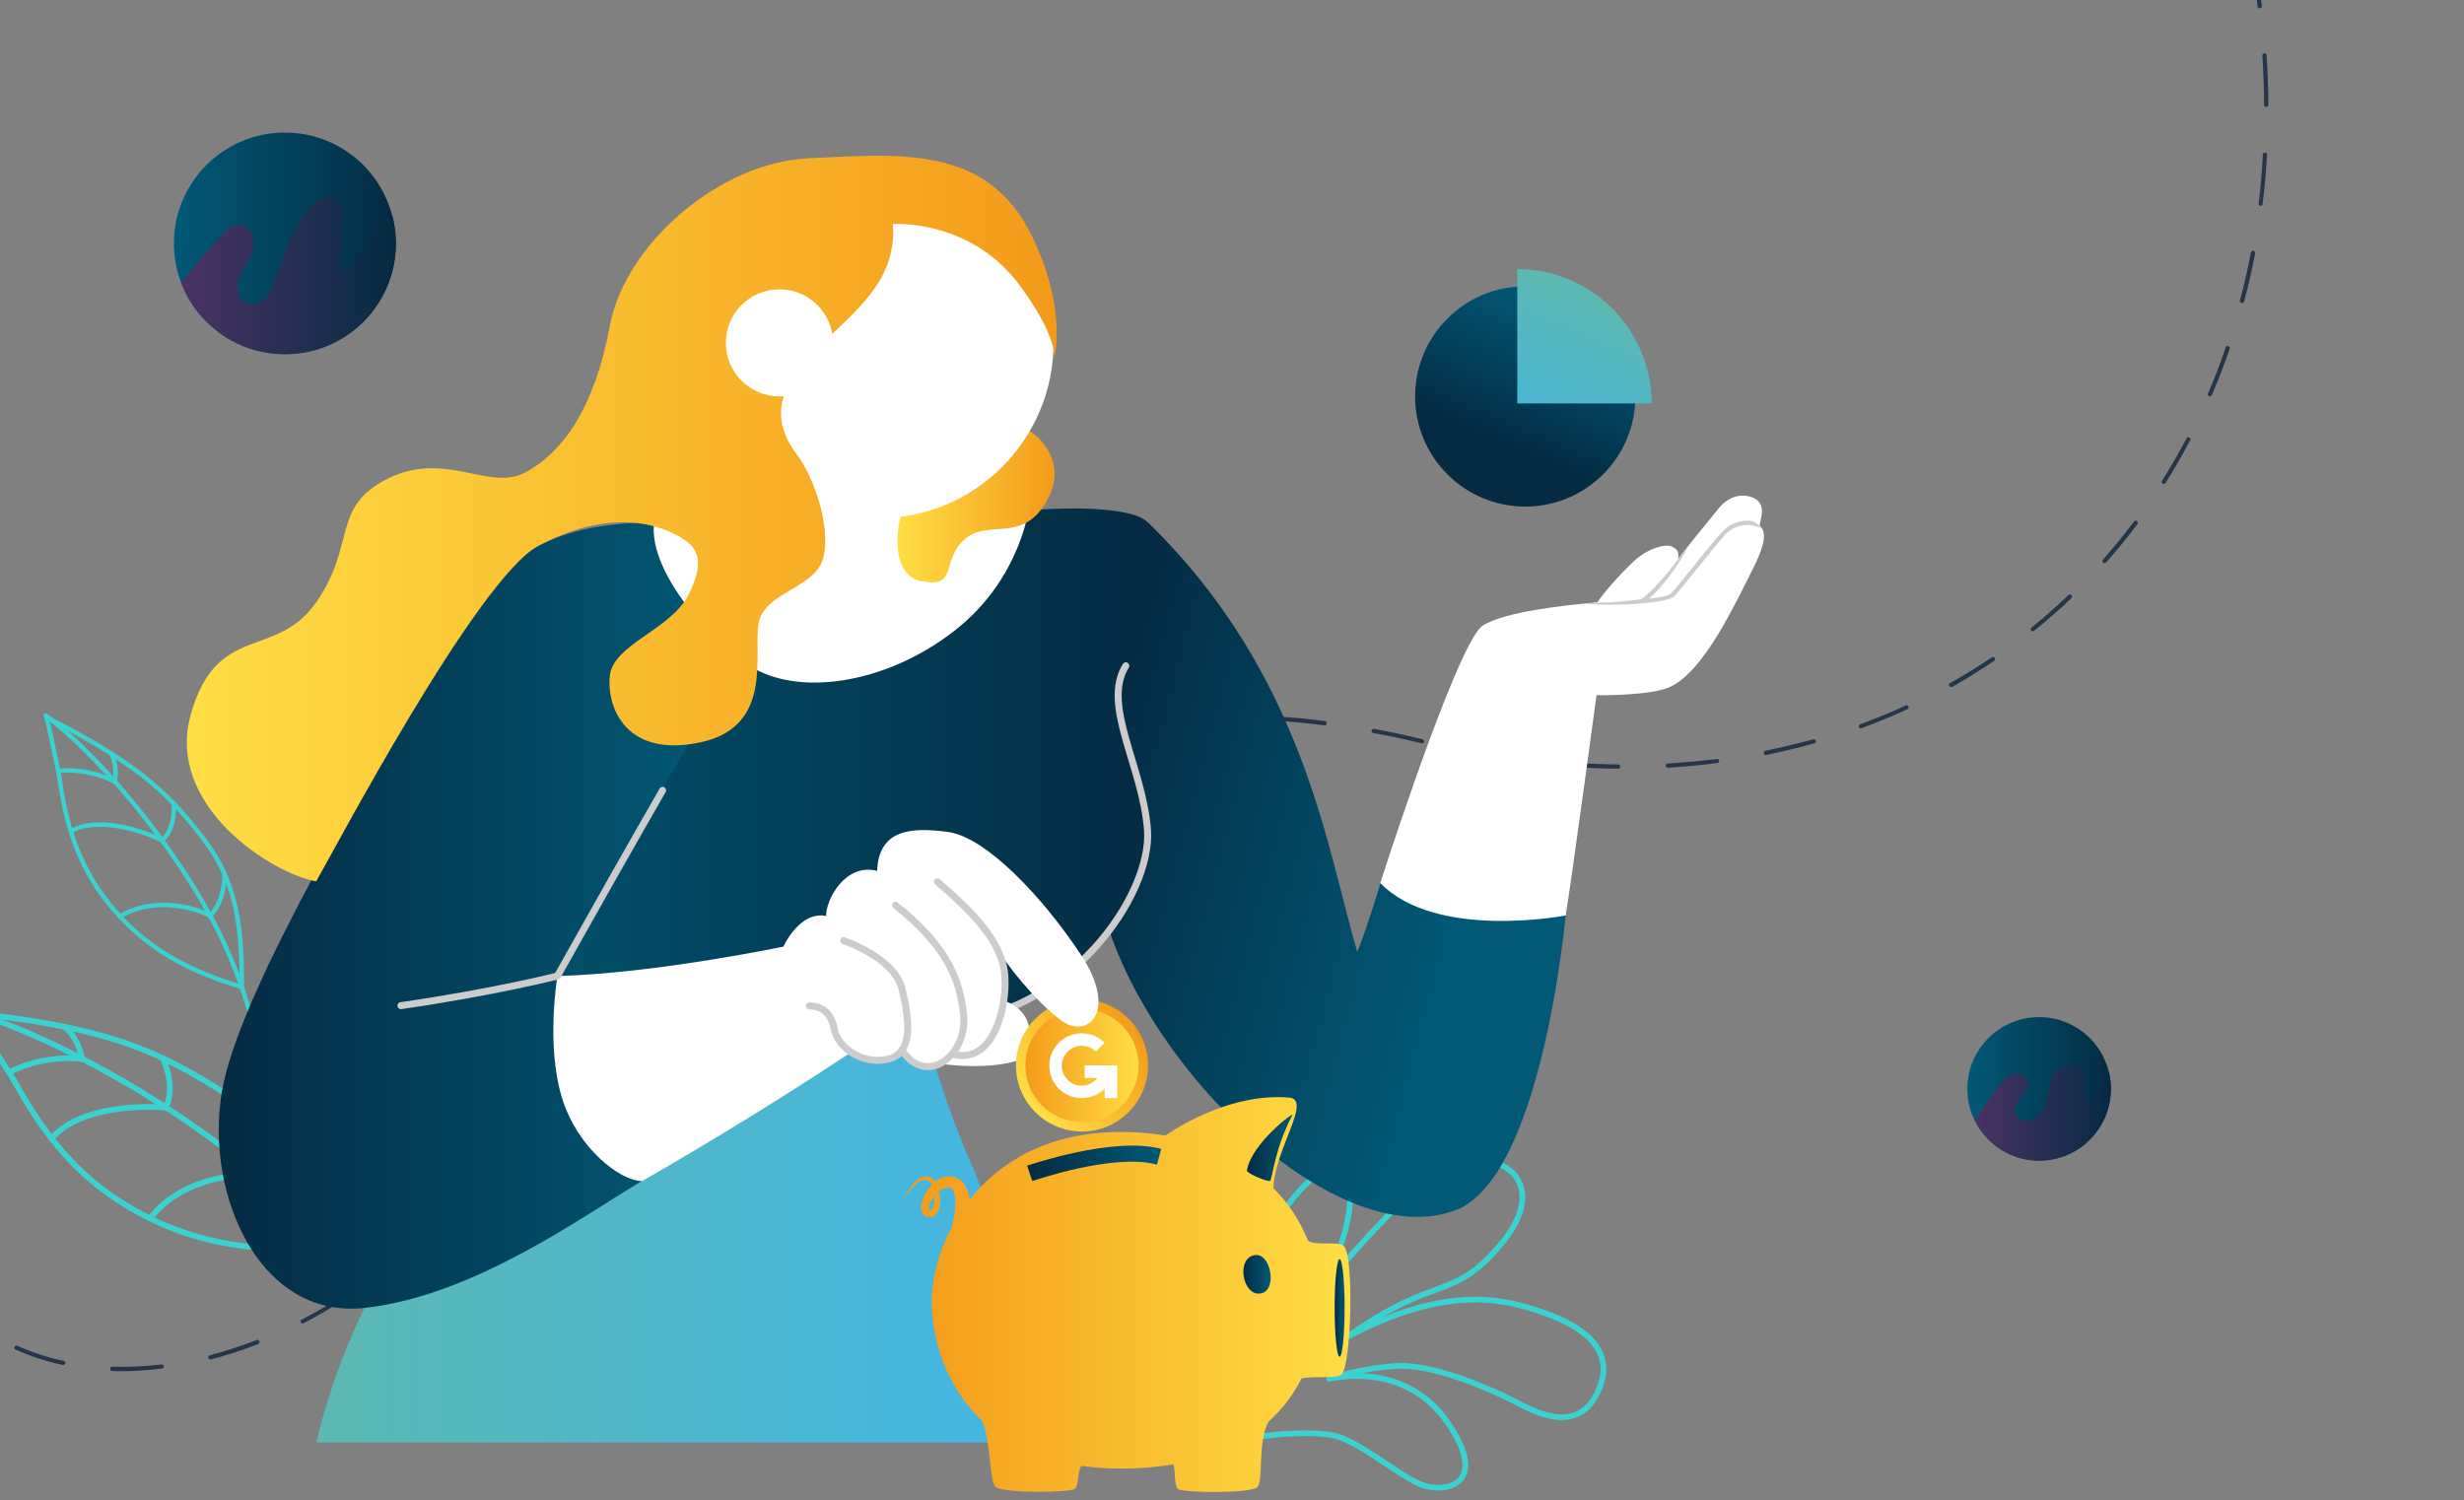 <svg width="772" height="470" viewBox="0 0 772 470" fill="none" xmlns="http://www.w3.org/2000/svg">
<rect x="0" y="0" width="772" height="470" fill="#808080" stroke="none"/>
<g clip-path="url(#clip0)">
<path d="M38.256 429.636C37.241 429.636 36.148 429.636 35.133 429.558C34.742 429.558 34.508 429.246 34.508 428.855C34.508 428.465 34.821 428.231 35.211 428.231C40.13 428.387 45.36 428.153 50.591 427.528C50.982 427.45 51.294 427.762 51.294 428.075C51.372 428.465 51.06 428.777 50.748 428.777C46.532 429.324 42.316 429.636 38.256 429.636ZM19.831 427.684C19.753 427.684 19.753 427.684 19.674 427.684C14.522 426.591 9.525 424.952 4.841 422.844C4.528 422.688 4.372 422.297 4.528 421.985C4.684 421.673 5.075 421.517 5.387 421.673C9.993 423.703 14.912 425.342 19.987 426.435C20.299 426.513 20.533 426.826 20.455 427.216C20.377 427.45 20.065 427.684 19.831 427.684ZM65.894 425.889C65.581 425.889 65.347 425.733 65.269 425.42C65.191 425.108 65.347 424.718 65.737 424.64C70.578 423.39 75.575 421.751 80.415 419.877C80.728 419.721 81.118 419.877 81.274 420.267C81.43 420.58 81.274 420.97 80.884 421.126C75.965 423.078 70.968 424.64 66.05 425.967C65.972 425.889 65.972 425.889 65.894 425.889ZM-8.354 415.115C-8.51 415.115 -8.588 415.037 -8.744 414.958C-12.882 411.992 -16.786 408.478 -20.377 404.575C-20.611 404.341 -20.611 403.872 -20.377 403.638C-20.143 403.404 -19.674 403.404 -19.44 403.638C-15.849 407.463 -12.023 410.899 -7.963 413.865C-7.651 414.1 -7.573 414.49 -7.807 414.802C-7.963 415.037 -8.12 415.115 -8.354 415.115ZM94.781 414.646C94.546 414.646 94.312 414.49 94.234 414.334C94.078 414.022 94.156 413.631 94.546 413.475C99.075 411.133 103.603 408.478 107.897 405.668C108.209 405.434 108.6 405.59 108.756 405.824C108.99 406.136 108.834 406.527 108.6 406.683C104.306 409.493 99.777 412.148 95.171 414.568C94.937 414.646 94.859 414.646 94.781 414.646ZM120.623 397.548C120.467 397.548 120.233 397.47 120.154 397.314C119.92 397.002 119.998 396.611 120.233 396.377C122.419 394.503 124.605 392.63 126.635 390.678C128.196 389.194 129.836 387.555 131.553 385.837C131.787 385.603 132.178 385.603 132.49 385.837C132.724 386.071 132.724 386.462 132.49 386.774C130.772 388.57 129.133 390.209 127.571 391.693C125.542 393.645 123.355 395.596 121.169 397.47C120.935 397.548 120.779 397.548 120.623 397.548ZM142.561 375.61C142.405 375.61 142.249 375.532 142.093 375.453C141.859 375.219 141.781 374.829 142.015 374.517C145.606 370.535 149.198 366.397 152.321 362.884C152.555 362.65 152.945 362.571 153.257 362.806C153.492 363.04 153.57 363.43 153.336 363.743C150.291 367.256 146.621 371.394 143.03 375.375C142.874 375.532 142.718 375.61 142.561 375.61ZM163.017 352.266C162.86 352.266 162.704 352.188 162.626 352.11C162.392 351.875 162.314 351.485 162.548 351.173C166.53 346.645 169.809 342.897 172.854 339.54C173.088 339.306 173.478 339.228 173.791 339.462C174.025 339.696 174.103 340.086 173.869 340.399C170.824 343.834 167.545 347.503 163.563 352.032C163.407 352.188 163.251 352.266 163.017 352.266ZM183.784 329.156C183.628 329.156 183.472 329.078 183.316 329C183.081 328.766 183.003 328.375 183.316 328.063C186.985 324.081 190.498 320.412 194.012 316.743C194.246 316.508 194.636 316.508 194.948 316.743C195.183 316.977 195.183 317.367 194.948 317.679C191.435 321.271 187.922 324.94 184.252 328.922C184.096 329.078 183.94 329.156 183.784 329.156ZM205.41 306.905C205.254 306.905 205.098 306.827 204.942 306.671C204.708 306.437 204.708 305.968 204.942 305.734C208.767 302.065 212.593 298.473 216.262 295.116C216.497 294.882 216.965 294.882 217.199 295.194C217.434 295.429 217.434 295.897 217.121 296.131C213.374 299.488 209.548 303.08 205.801 306.749C205.801 306.827 205.644 306.905 205.41 306.905ZM228.52 286.138C228.364 286.138 228.13 286.06 228.051 285.904C227.817 285.591 227.895 285.201 228.13 284.967C232.189 281.61 236.249 278.331 240.309 275.286C240.621 275.052 241.012 275.13 241.246 275.442C241.48 275.754 241.402 276.145 241.09 276.379C237.03 279.424 232.97 282.703 228.988 285.982C228.832 286.06 228.676 286.138 228.52 286.138ZM253.269 267.4C253.035 267.4 252.879 267.322 252.723 267.088C252.488 266.776 252.566 266.385 252.879 266.151C257.173 263.184 261.623 260.374 265.995 257.719C266.307 257.563 266.698 257.641 266.854 257.954C267.01 258.266 266.932 258.656 266.62 258.812C262.247 261.389 257.875 264.277 253.581 267.166C253.503 267.4 253.425 267.4 253.269 267.4ZM279.814 251.395C279.58 251.395 279.346 251.239 279.267 251.083C279.111 250.771 279.189 250.38 279.502 250.224C284.108 247.804 288.87 245.54 293.477 243.432C293.789 243.276 294.179 243.432 294.336 243.744C294.492 244.057 294.336 244.447 294.023 244.603C289.417 246.633 284.733 248.975 280.126 251.317C280.048 251.395 279.97 251.395 279.814 251.395ZM507.007 240.855C501.854 240.777 496.623 240.621 491.47 240.231C491.08 240.231 490.846 239.919 490.846 239.528C490.846 239.138 491.158 238.904 491.548 238.904C496.701 239.294 501.932 239.45 507.007 239.528C507.397 239.528 507.631 239.841 507.631 240.153C507.631 240.621 507.319 240.855 507.007 240.855ZM522.543 240.543C522.231 240.543 521.919 240.309 521.919 239.919C521.919 239.528 522.153 239.294 522.543 239.216C527.696 238.904 532.849 238.435 537.924 237.811C538.236 237.733 538.626 238.045 538.626 238.357C538.704 238.748 538.392 239.06 538.08 239.06C532.927 239.762 527.774 240.231 522.543 240.543ZM308.154 238.826C307.92 238.826 307.608 238.669 307.53 238.435C307.374 238.123 307.608 237.733 307.92 237.576C312.761 235.781 317.757 234.141 322.676 232.736C322.988 232.658 323.379 232.814 323.457 233.204C323.535 233.595 323.379 233.907 322.988 233.985C318.07 235.39 313.151 237.03 308.311 238.826C308.311 238.826 308.233 238.826 308.154 238.826ZM476.09 238.669H476.012C470.937 237.967 465.784 237.186 460.631 236.171C460.241 236.093 460.085 235.781 460.085 235.39C460.163 235 460.475 234.844 460.865 234.844C465.94 235.781 471.093 236.64 476.168 237.342C476.558 237.42 476.792 237.733 476.714 238.045C476.636 238.435 476.402 238.669 476.09 238.669ZM553.226 236.561C552.914 236.561 552.679 236.327 552.601 236.015C552.523 235.703 552.757 235.312 553.07 235.234C558.145 234.219 563.219 232.97 568.138 231.643C568.45 231.565 568.84 231.721 568.919 232.111C568.997 232.424 568.84 232.814 568.45 232.892C563.531 234.297 558.457 235.468 553.304 236.561C553.304 236.561 553.304 236.561 553.226 236.561ZM445.563 232.892C445.485 232.892 445.485 232.892 445.407 232.892C440.332 231.643 435.257 230.55 430.261 229.691C429.87 229.613 429.714 229.301 429.714 228.91C429.792 228.598 430.105 228.364 430.495 228.364C435.492 229.301 440.645 230.394 445.719 231.643C446.032 231.721 446.266 232.111 446.188 232.424C446.11 232.736 445.875 232.892 445.563 232.892ZM337.978 230.238C337.666 230.238 337.432 230.003 337.354 229.691C337.276 229.379 337.51 228.988 337.822 228.91C342.897 227.817 348.05 226.88 353.125 226.178C353.437 226.1 353.827 226.412 353.827 226.724C353.905 227.115 353.593 227.427 353.281 227.427C348.206 228.13 343.053 229.066 338.056 230.159C338.056 230.238 337.978 230.238 337.978 230.238ZM583.05 228.208C582.816 228.208 582.503 228.052 582.425 227.817C582.269 227.505 582.503 227.115 582.816 226.958C587.656 225.163 592.497 223.211 597.103 221.025C597.415 220.869 597.806 221.025 597.962 221.337C598.118 221.65 597.962 222.04 597.649 222.196C592.965 224.382 588.124 226.334 583.284 228.13C583.206 228.208 583.128 228.208 583.05 228.208ZM415.036 227.271H414.958C409.806 226.646 404.653 226.1 399.578 225.787C399.188 225.787 398.953 225.475 398.953 225.085C398.953 224.694 399.266 224.46 399.656 224.46C404.731 224.772 409.962 225.241 415.115 225.944C415.505 226.022 415.739 226.334 415.661 226.646C415.661 227.037 415.427 227.271 415.036 227.271ZM368.661 225.865C368.349 225.865 368.037 225.631 368.037 225.241C368.037 224.851 368.271 224.538 368.661 224.538C373.736 224.148 378.967 223.992 384.198 223.992C384.588 223.992 384.822 224.304 384.822 224.616C384.822 225.007 384.51 225.241 384.198 225.241C378.967 225.319 373.736 225.553 368.661 225.865ZM611.234 215.248C611 215.248 610.766 215.091 610.688 214.935C610.532 214.623 610.61 214.233 610.922 214.076C615.372 211.578 619.822 208.846 624.038 205.957C624.35 205.723 624.741 205.801 624.975 206.113C625.209 206.425 625.131 206.816 624.819 207.05C620.525 209.939 616.075 212.671 611.625 215.248C611.468 215.169 611.312 215.248 611.234 215.248ZM636.842 197.837C636.686 197.837 636.452 197.759 636.374 197.603C636.139 197.291 636.218 196.9 636.452 196.666C640.434 193.465 644.337 190.03 648.085 186.439C648.319 186.204 648.787 186.204 649.022 186.439C649.256 186.673 649.256 187.141 649.022 187.375C645.274 190.967 641.37 194.402 637.311 197.603C637.154 197.759 636.998 197.837 636.842 197.837ZM659.327 176.445C659.171 176.445 659.015 176.367 658.937 176.289C658.703 176.055 658.625 175.664 658.859 175.352C662.294 171.527 665.573 167.467 668.618 163.407C668.852 163.095 669.242 163.095 669.555 163.251C669.867 163.485 669.867 163.875 669.711 164.188C666.588 168.326 663.309 172.385 659.874 176.211C659.64 176.367 659.483 176.445 659.327 176.445ZM677.909 151.618C677.752 151.618 677.674 151.618 677.596 151.54C677.284 151.384 677.206 150.915 677.362 150.681C680.095 146.387 682.671 141.859 685.091 137.331C685.247 137.018 685.638 136.862 685.95 137.096C686.262 137.253 686.419 137.643 686.184 137.955C683.764 142.561 681.188 147.09 678.377 151.462C678.377 151.54 678.143 151.618 677.909 151.618ZM692.352 124.214C692.274 124.214 692.196 124.214 692.118 124.136C691.806 123.98 691.649 123.59 691.806 123.277C693.835 118.593 695.709 113.753 697.349 108.834C697.427 108.522 697.817 108.287 698.208 108.444C698.52 108.522 698.754 108.912 698.598 109.302C696.88 114.221 695.007 119.061 692.977 123.824C692.821 124.058 692.586 124.214 692.352 124.214ZM702.424 94.937C702.346 94.937 702.345 94.937 702.267 94.937C701.955 94.859 701.721 94.469 701.799 94.156C703.126 89.238 704.297 84.163 705.234 79.088C705.312 78.776 705.624 78.541 706.015 78.541C706.327 78.62 706.561 78.932 706.561 79.322C705.625 84.397 704.453 89.55 703.126 94.469C702.97 94.703 702.736 94.937 702.424 94.937ZM708.279 64.488H708.201C707.811 64.41 707.576 64.098 707.654 63.786C708.279 58.711 708.747 53.558 708.982 48.405C708.982 48.015 709.294 47.781 709.684 47.781C710.075 47.781 710.309 48.093 710.309 48.483C709.997 53.636 709.528 58.867 708.904 63.942C708.904 64.254 708.591 64.488 708.279 64.488ZM709.997 33.493C709.606 33.493 709.372 33.181 709.372 32.869C709.372 27.794 709.138 22.563 708.826 17.41C708.826 17.02 709.06 16.708 709.45 16.708C709.762 16.708 710.153 16.942 710.153 17.332C710.465 22.563 710.699 27.794 710.699 32.869C710.699 33.181 710.387 33.493 709.997 33.493ZM707.967 2.576C707.654 2.576 707.342 2.342 707.342 2.03C706.718 -3.045 705.937 -8.198 705 -13.272C704.922 -13.663 705.156 -13.975 705.546 -14.053C705.937 -14.131 706.249 -13.897 706.327 -13.507C707.264 -8.432 708.045 -3.201 708.669 1.874C708.747 2.264 708.435 2.576 708.123 2.576C708.045 2.576 707.967 2.576 707.967 2.576ZM702.424 -27.95C702.111 -27.95 701.877 -28.184 701.799 -28.419C700.628 -33.415 699.301 -38.412 697.895 -43.409C697.817 -43.721 697.973 -44.111 698.364 -44.189C698.676 -44.267 699.066 -44.111 699.144 -43.721C700.628 -38.724 701.955 -33.65 703.126 -28.653C703.204 -28.34 702.97 -27.95 702.658 -27.872C702.58 -28.028 702.502 -27.95 702.424 -27.95Z" fill="#243647"/>
<path d="M79.088 352.734C81.352 337.9 83.46 326.658 71.827 299.176C60.194 271.694 33.415 238.591 14.365 224.226" stroke="#39D2D1" stroke-width="1.385" stroke-miterlimit="10" stroke-linecap="round" stroke-linejoin="round"/>
<path d="M75.731 309.326C75.887 290.9 74.248 276.613 64.02 263.184C53.792 249.756 44.58 240.075 15.615 225.241" stroke="#39D2D1" stroke-width="1.385" stroke-miterlimit="10" stroke-linecap="round" stroke-linejoin="round"/>
<path d="M75.731 309.326C67.221 306.359 46.453 300.972 31.385 279.502C20.143 263.497 19.44 246.711 18.113 240.934C16.864 235.39 15.302 226.802 14.365 224.226" stroke="#39D2D1" stroke-width="1.385" stroke-miterlimit="10" stroke-linecap="round" stroke-linejoin="round"/>
<path d="M70.344 273.958C70.266 278.487 69.251 283.483 65.816 286.919C59.023 283.327 46.61 281.532 37.553 287.153" stroke="#39D2D1" stroke-width="1.385" stroke-miterlimit="10" stroke-linecap="round" stroke-linejoin="round"/>
<path d="M54.495 251.864C54.651 257.329 53.324 260.92 50.826 263.34C46.375 260.998 31.151 255.299 22.173 260.452" stroke="#39D2D1" stroke-width="1.385" stroke-miterlimit="10" stroke-linecap="round" stroke-linejoin="round"/>
<path d="M34.899 236.171C37.085 240.934 35.914 244.915 35.914 244.915C35.914 244.915 28.262 240.543 18.191 241.558" stroke="#39D2D1" stroke-width="1.385" stroke-miterlimit="10" stroke-linecap="round" stroke-linejoin="round"/>
<path d="M127.103 441.425C123.043 422.532 120.311 408.166 93.766 380.45C67.221 352.734 19.753 325.331 -9.759 316.899" stroke="#39D2D1" stroke-width="1.782" stroke-miterlimit="10" stroke-linecap="round" stroke-linejoin="round"/>
<path d="M103.056 390.834C94.703 368.583 86.193 352.266 67.689 340.789C49.186 329.39 33.65 321.973 -7.963 317.523" stroke="#39D2D1" stroke-width="1.782" stroke-miterlimit="10" stroke-linecap="round" stroke-linejoin="round"/>
<path d="M103.056 390.834C91.502 391.224 64.02 394.269 36.07 375.454C15.224 361.478 6.636 341.57 2.342 335.246C-1.718 329.156 -7.573 319.553 -9.837 316.977" stroke="#39D2D1" stroke-width="1.782" stroke-miterlimit="10" stroke-linecap="round" stroke-linejoin="round"/>
<path d="M80.337 350.782C82.289 356.247 83.46 362.649 80.806 368.505C71.046 367.334 55.276 370.847 47 381.777" stroke="#39D2D1" stroke-width="1.782" stroke-miterlimit="10" stroke-linecap="round" stroke-linejoin="round"/>
<path d="M51.06 331.576C53.792 338.056 53.792 342.975 51.919 347.113C45.517 346.332 24.593 346.488 16.161 356.794" stroke="#39D2D1" stroke-width="1.782" stroke-miterlimit="10" stroke-linecap="round" stroke-linejoin="round"/>
<path d="M20.377 321.739C25.218 326.424 25.686 331.811 25.686 331.811C25.686 331.811 14.444 330.093 2.889 335.949" stroke="#39D2D1" stroke-width="1.782" stroke-miterlimit="10" stroke-linecap="round" stroke-linejoin="round"/>
<path d="M638.872 363.664C651.29 363.664 661.357 353.598 661.357 341.179C661.357 328.761 651.29 318.694 638.872 318.694C626.454 318.694 616.387 328.761 616.387 341.179C616.387 353.598 626.454 363.664 638.872 363.664Z" fill="url(#paint0_linear)"/>
<path d="M638.872 363.664C651.286 363.664 661.357 353.593 661.357 341.179C661.357 339.306 661.123 337.51 660.733 335.792C659.952 336.027 659.249 336.573 658.781 337.276C657.922 338.681 658 340.477 657.219 341.96C656.517 343.444 654.018 344.302 653.316 342.819C652.847 341.882 653.394 340.867 653.706 339.852C654.721 336.261 650.661 332.357 647.148 333.606C644.884 334.387 643.478 336.573 642.698 338.837C641.917 341.101 641.683 343.444 640.98 345.708C640.277 347.972 638.794 350.158 636.608 350.939C634.344 351.719 631.377 350.392 631.221 348.05C630.909 344.537 636.296 342.194 635.437 338.837C634.89 336.807 632.314 336.105 630.362 336.807C628.41 337.51 627.083 339.228 625.834 340.867C623.414 344.146 621.071 347.503 618.807 350.939C622.321 358.434 629.972 363.664 638.872 363.664Z" fill="url(#paint1_linear)"/>
<path d="M89.237 111.02C108.425 111.02 123.98 95.465 123.98 76.277C123.98 57.09 108.425 41.535 89.237 41.535C70.05 41.535 54.495 57.09 54.495 76.277C54.495 95.465 70.05 111.02 89.237 111.02Z" fill="url(#paint2_linear)"/>
<path d="M124.058 76.277C124.058 73.233 123.668 70.188 122.887 67.377C121.013 68.08 119.296 69.407 118.125 70.969C116.017 73.701 114.924 76.98 113.206 79.947C112.269 81.586 111.176 83.148 109.771 84.319C108.209 85.646 105.867 84.475 106.101 82.445L107.585 67.221C107.741 65.738 106.804 64.02 105.789 62.927C103.915 60.897 100.402 61.756 98.528 63.708C92.595 69.875 91.736 73.154 86.583 86.505C85.724 88.691 85.178 91.111 83.772 92.907C81.977 95.249 78.463 96.576 76.043 94.078C74.794 92.829 74.404 91.033 74.56 89.238C75.028 85.178 78.073 82.211 79.166 78.385C80.181 74.794 78.385 69.719 73.857 70.734C72.686 70.969 71.671 71.671 70.812 72.452C65.737 77.527 61.053 82.992 56.837 88.769C61.912 101.729 74.482 110.864 89.237 110.864C108.444 111.02 124.058 95.483 124.058 76.277Z" fill="url(#paint3_linear)"/>
<path d="M394.581 391.146C408.322 368.349 414.568 364.601 420.814 369.286C427.06 373.97 418.55 399.422 410.196 408.635C427.684 388.023 441.738 371.159 456.103 365.226C470.468 359.292 486.083 370.847 470.468 389.585C454.854 408.322 450.482 398.641 422.063 418.94C437.99 410.508 456.806 403.95 476.012 408.947C495.14 413.943 507.319 422.375 500.449 436.429C493.578 450.482 479.213 441.425 472.967 438.302C466.721 435.179 449.233 427.372 437.678 427.997C426.123 428.621 416.442 432.056 416.442 432.056C416.442 432.056 439.864 425.811 453.605 445.797C467.346 465.784 451.965 468.282 444.548 464.847C437.053 461.412 424.874 450.872 417.066 449.623C409.259 448.374 396.143 449.545 391.458 450.794" stroke="#39D2D1" stroke-width="1.782" stroke-miterlimit="10" stroke-linecap="round" stroke-linejoin="round"/>
<path d="M477.885 89.706C458.836 89.706 443.377 105.164 443.377 124.214C443.377 143.264 458.836 158.723 477.885 158.723C496.935 158.723 512.394 143.264 512.394 124.214H477.885V89.706Z" fill="url(#paint4_linear)"/>
<path d="M475.387 84.319V126.4H517.468C517.468 103.213 498.653 84.319 475.387 84.319Z" fill="url(#paint5_linear)"/>
<path d="M114.143 409.806C102.978 432.993 99.153 451.965 99.153 451.965H327.048C327.048 451.965 314.322 386.384 304.251 364.523C294.257 342.663 284.264 303.47 284.264 303.47L125.542 376.937L114.143 409.806Z" fill="url(#paint6_linear)"/>
<path d="M359.605 163.641C408.869 211.422 415.973 267.322 425.264 298.239C428.075 291.447 432.525 276.769 432.525 276.769L490.533 286.84C490.533 286.84 483.194 368.973 456.025 379.201C414.1 394.972 341.726 317.914 342.897 264.746C344.068 211.578 359.605 163.641 359.605 163.641Z" fill="url(#paint7_linear)"/>
<path d="M294.492 320.802C335.558 318.46 361.01 279.97 359.527 260.061C358.043 240.153 345.473 221.181 352.734 208.611C362.571 191.669 366.475 171.37 359.527 163.641C352.656 155.99 301.674 158.957 284.264 168.872C266.854 178.787 231.877 176.445 207.518 171.136C183.159 165.827 112.816 310.028 116.641 338.837C120.467 367.646 218.37 347.425 230.472 333.997C242.573 320.568 294.492 320.802 294.492 320.802Z" fill="url(#paint8_linear)"/>
<path d="M204.083 163.641C173.088 164.344 155.6 172.463 135.301 208.611C115.002 244.759 77.136 307.296 70.11 339.071C63.083 370.847 79.791 413.553 114.221 409.806C148.651 406.058 183.159 380.606 201.116 370.066C219.073 359.527 174.649 305.812 174.649 305.812C174.649 305.812 194.402 270.289 215.56 233.282C236.718 196.276 222.586 163.173 204.083 163.641Z" fill="url(#paint9_linear)"/>
<path d="M352.734 208.611C345.083 220.947 358.043 240.153 359.527 260.061C361.01 279.97 335.558 318.46 294.492 320.802" stroke="#CCCCCC" stroke-width="2.187" stroke-miterlimit="10" stroke-linecap="round" stroke-linejoin="round"/>
<path d="M282.547 376.859C283.64 374.751 285.045 372.799 286.762 371.237C287.621 370.457 288.636 369.832 289.651 369.754C290.666 369.676 291.525 370.301 291.993 371.237C291.291 371.94 290.744 372.721 290.198 373.502C289.495 374.673 288.948 375.844 288.714 377.327C288.558 378.03 288.558 378.889 288.87 379.747C289.027 380.216 289.339 380.684 289.807 380.918C290.276 381.231 290.744 381.387 291.213 381.387C291.759 381.465 292.306 381.231 292.696 380.997C293.164 380.762 293.477 380.372 293.633 380.06C294.101 379.357 294.257 378.732 294.414 378.03C294.648 376.703 294.57 375.453 294.336 374.126C294.257 373.814 294.179 373.58 294.179 373.267C294.336 373.111 294.492 373.033 294.726 372.877C295.585 372.409 296.365 372.096 297.068 372.096C297.224 372.096 297.458 372.174 297.615 372.174C297.771 372.252 297.927 372.33 298.005 372.33C298.239 372.487 298.395 372.643 298.551 372.877C298.942 373.423 299.176 374.36 299.254 375.297C299.41 376.312 299.332 377.327 299.254 378.498C299.176 379.591 299.02 380.684 298.786 381.777C298.63 382.636 298.473 383.495 298.239 384.354C293.867 392.551 291.915 401.061 291.915 407.854C291.915 418.784 295.897 434.008 307.686 445.173C310.419 450.794 309.95 463.91 311.902 465.862C314.01 467.97 335.246 467.736 336.729 466.487C338.135 465.316 337.51 460.397 338.915 459.304C342.663 459.85 346.801 460.163 351.173 460.163C357.184 460.163 362.571 459.694 367.568 458.835C368.349 460.085 367.724 465.394 369.13 466.565C370.613 467.736 391.849 468.048 393.957 465.94C395.909 463.988 393.957 451.965 397.392 445.485C401.842 441.503 405.277 436.897 407.776 431.9C411.523 431.041 418.862 432.056 420.346 430.651C423.39 427.84 424.327 393.176 420.97 390.365C419.018 388.726 411.523 390.6 409.728 388.57C407.385 382.714 403.794 377.093 398.953 372.252C399.422 359.995 411.133 344.614 403.95 343.912C386.696 342.428 370.535 352.11 365.148 355.779C360.776 355.076 356.091 354.686 351.095 354.686C328.375 354.686 313.073 364.133 303.782 375.922C303.704 375.531 303.704 375.219 303.626 374.829C303.392 373.502 302.924 372.018 301.831 370.691C301.284 369.988 300.581 369.442 299.645 369.051C299.176 368.895 298.786 368.739 298.395 368.661C297.927 368.583 297.537 368.583 297.146 368.583C295.507 368.661 294.101 369.364 293.008 370.222C292.618 369.754 292.228 369.286 291.681 368.973C291.056 368.661 290.354 368.505 289.651 368.661C288.324 368.895 287.309 369.676 286.45 370.535C284.654 372.643 283.483 374.751 282.547 376.859ZM291.135 377.796C291.447 376.781 292.071 375.688 292.774 374.751C292.774 375.688 292.774 376.703 292.54 377.639C292.384 378.108 292.228 378.576 291.993 378.889C291.837 379.045 291.759 379.123 291.681 379.123C291.603 379.123 291.525 379.123 291.447 379.123C291.291 379.123 291.213 379.045 291.213 378.967C291.213 378.889 291.135 378.889 291.135 378.811C291.056 378.654 291.056 378.186 291.135 377.796Z" fill="url(#paint10_linear)"/>
<path d="M390.678 366.787C390.522 367.568 397.236 370.457 397.939 369.988C398.641 369.52 399.344 359.839 404.887 349.455C405.746 347.972 391.927 358.433 390.678 366.787Z" fill="url(#paint11_linear)"/>
<path d="M393.176 393.254C387.164 394.113 389.272 406.136 394.894 405.277C400.359 404.575 398.251 392.473 393.176 393.254Z" fill="url(#paint12_linear)"/>
<path d="M419.721 425.108C418.862 425.108 418.159 418.237 418.159 409.806C418.159 401.374 418.862 394.503 419.721 394.503C420.58 394.503 421.282 401.374 421.282 409.806C421.282 418.237 420.58 425.108 419.721 425.108Z" fill="url(#paint13_linear)"/>
<path d="M323.457 370.066C323.613 369.988 349.065 361.166 362.493 364.914L363.821 359.995C348.831 355.935 322.442 365.07 321.817 365.226L322.598 367.646L323.457 370.066Z" fill="url(#paint14_linear)"/>
<path d="M294.492 333.294C310.262 335.402 320.724 332.513 321.349 330.64C322.052 328.766 326.267 317.601 314.244 313.385C302.221 309.169 294.492 320.802 294.492 320.802V333.294Z" fill="white"/>
<path d="M318.304 333.84C318.304 345.239 327.595 354.53 338.993 354.53C350.392 354.53 359.683 345.239 359.683 333.84C359.683 322.442 350.392 313.151 338.993 313.151C327.595 313.151 318.304 322.442 318.304 333.84Z" fill="url(#paint15_linear)"/>
<path d="M321.271 333.841C321.271 343.678 329.234 351.563 338.993 351.563C348.753 351.563 356.716 343.6 356.716 333.841C356.716 324.003 348.753 316.118 338.993 316.118C329.234 316.118 321.271 324.081 321.271 333.841Z" fill="url(#paint16_linear)"/>
<path d="M350.08 333.84H349.143H346.176H345.239H339.852V337.744H343.834C342.663 339.227 340.945 340.164 338.915 340.164C335.48 340.164 332.669 337.354 332.669 333.919C332.669 330.483 335.48 327.673 338.915 327.673C340.633 327.673 342.194 328.375 343.365 329.468L346.098 326.736C344.302 324.94 341.726 323.769 338.915 323.769C333.294 323.769 328.766 328.297 328.766 333.919C328.766 339.54 333.294 344.068 338.915 344.068C341.726 344.068 344.224 342.897 346.098 341.101V344.068H350.002L350.08 333.84Z" fill="white"/>
<path d="M174.65 305.812C205.176 305.031 245.462 296.6 245.462 296.6C245.462 296.6 250.458 285.357 258.812 286.997C258.812 281.766 264.824 270.367 274.817 272.865C275.286 259.983 285.279 259.046 297.068 260.686C308.857 262.325 326.346 280.595 338.525 298.942C350.704 317.211 340.555 325.799 332.435 319.709C324.316 313.62 314.869 301.83 311.746 295.975C315.571 301.83 318.46 332.279 298.395 330.249C298.551 331.967 288.714 338.603 282.625 329.078C278.721 334.309 269.04 332.591 266.307 329.937C249.444 341.101 228.052 354.608 201.194 370.066C194.246 370.066 180.817 359.605 176.055 343.912C170.98 327.36 174.65 305.812 174.65 305.812Z" fill="white"/>
<path d="M253.581 315.181C257.641 315.181 260.53 317.601 261.389 322.52C262.247 327.438 269.196 333.606 277.784 331.967C286.372 330.327 284.967 319.709 282.625 309.872C280.282 300.035 264.277 294.726 264.277 294.726" stroke="#CCCCCC" stroke-width="2.187" stroke-miterlimit="10" stroke-linecap="round" stroke-linejoin="round"/>
<path d="M280.595 283.639C295.351 295.507 300.659 305.344 301.909 317.992C303.158 330.639 290.276 340.789 282.547 329" stroke="#CCCCCC" stroke-width="2.187" stroke-miterlimit="10" stroke-linecap="round" stroke-linejoin="round"/>
<path d="M293.711 276.301C305.188 286.138 314.322 295.507 314.869 306.203C315.415 316.82 310.731 333.84 298.317 330.249" stroke="#CCCCCC" stroke-width="2.187" stroke-miterlimit="10" stroke-linecap="round" stroke-linejoin="round"/>
<path d="M207.596 247.648C196.12 267.635 185.267 286.841 174.65 305.812" stroke="#CCCCCC" stroke-width="2.187" stroke-miterlimit="10" stroke-linecap="round" stroke-linejoin="round"/>
<path d="M125.62 315.103C154.741 310.887 174.649 305.812 174.649 305.812" stroke="#CCCCCC" stroke-width="2.187" stroke-miterlimit="10" stroke-linecap="round" stroke-linejoin="round"/>
<path d="M284.342 157.473C281.532 171.761 284.342 176.211 284.342 176.211C284.342 176.211 297.302 158.957 306.203 157.473C315.103 155.99 322.676 157.473 322.676 157.473C322.676 157.473 320.49 181.13 298.786 197.837C277.081 214.623 249.522 218.292 234.766 208.533C220.01 198.774 196.744 171.839 207.596 156.771C218.448 141.703 284.342 157.473 284.342 157.473Z" fill="white"/>
<path d="M322.676 135.066C327.36 138.033 334.777 146.855 327.048 158.488C319.319 170.121 308.935 162.392 301.831 169.34C294.726 176.289 300.191 184.096 288.87 182.144C277.55 180.193 280.048 159.191 287.855 150.369C295.819 141.39 322.676 135.066 322.676 135.066Z" fill="url(#paint17_linear)"/>
<path d="M275.13 162.392C305.485 162.392 330.093 137.784 330.093 107.429C330.093 77.073 305.485 52.465 275.13 52.465C244.774 52.465 220.166 77.073 220.166 107.429C220.166 137.784 244.774 162.392 275.13 162.392Z" fill="white"/>
<path d="M279.736 70.188C281.219 89.159 266.151 98.606 253.503 111.723C240.855 124.839 243.978 134.91 249.678 142.405C255.299 149.9 260.452 165.593 257.875 174.962C255.299 184.331 239.606 185.58 237.733 195.027C235.859 204.395 242.729 227.583 219.542 232.58C196.354 237.576 190.108 221.962 191.045 211.89C191.982 201.819 210.173 197.447 215.794 186.204C221.415 174.962 217.98 171.136 213.061 168.247C203.38 162.626 188.39 160.752 168.95 170.824C149.51 180.973 103.291 269.04 99.075 276.145C85.49 273.88 51.606 252.566 59.804 223.757C68.002 194.948 86.427 206.816 99.075 188.703C111.723 170.59 103.603 158.644 121.794 149.822C139.985 141.078 153.179 154.194 164.734 147.948C176.289 141.703 186.282 127.884 191.045 102.198C195.807 76.512 225.397 50.826 253.503 49.576C281.61 48.327 309.404 45.126 323.379 74.091C335.012 98.216 330.015 113.518 330.015 113.518C330.015 113.518 332.982 108.053 319.944 90.018C304.407 68.392 279.736 70.188 279.736 70.188Z" fill="url(#paint18_linear)"/>
<path d="M244.213 124.214C253.483 124.214 260.998 116.699 260.998 107.429C260.998 98.158 253.483 90.643 244.213 90.643C234.942 90.643 227.427 98.158 227.427 107.429C227.427 116.699 234.942 124.214 244.213 124.214Z" fill="white"/>
<path d="M490.533 286.84C491.939 279.033 500.214 217.824 500.214 217.824C500.214 217.824 517.39 218.136 523.558 215.091C534.098 209.938 543.701 189.015 548.854 178.943C554.007 168.872 552.992 166.296 551.274 164.656C551.586 162.626 553.694 157.708 549.166 155.912C544.716 154.116 540.656 156.536 538.626 159.113C536.596 161.689 527.462 172.698 525.822 175.118C525.978 172.698 525.666 172.229 523.87 171.292C522.075 170.355 516.688 171.448 511.847 175.899C507.085 180.349 501.776 186.595 500.527 188.703C490.611 189.639 471.405 191.591 464.535 196.041C457.664 200.492 438.224 258.734 432.447 276.691C450.091 294.726 490.533 286.84 490.533 286.84Z" fill="white"/>
<path d="M504.665 189.483C501.776 189.483 498.887 189.405 496.467 189.171C497.95 189.015 499.356 188.859 500.527 188.781C500.605 188.625 500.37 189.015 500.527 188.781C504.899 188.937 510.13 188.156 514.189 187.766L514.267 187.688C517 185.97 522.699 179.49 525.744 175.196C525.744 175.508 525.744 174.806 525.744 175.196C526.291 174.415 527.696 172.62 529.336 170.512C525.822 177.616 520.357 184.409 516.61 187.61C520.279 187.219 523.09 186.595 523.714 185.814C524.807 184.643 527.618 181.13 530.585 177.46C534.332 172.776 538.236 167.935 539.875 166.296C541.515 164.656 543.857 163.485 546.355 163.173C546.512 163.173 548.463 163.173 548.62 163.173C549.635 163.407 550.806 164.11 551.04 164.734C550.962 165.046 551.118 164.5 551.04 164.734C551.352 164.968 551.586 165.281 551.821 165.671C547.995 163.407 543.389 164.656 540.812 167.233C539.251 168.794 535.191 173.869 531.6 178.319C528.633 181.988 525.822 185.502 524.651 186.751C523.168 188.468 513.643 189.483 504.665 189.483Z" fill="#CCCCCC"/>
</g>
<defs>
<linearGradient id="paint0_linear" x1="616.437" y1="341.179" x2="661.342" y2="341.179" gradientUnits="userSpaceOnUse">
<stop stop-color="#015976"/>
<stop offset="1" stop-color="#042B42"/>
</linearGradient>
<linearGradient id="paint1_linear" x1="618.667" y1="348.516" x2="661.342" y2="348.516" gradientUnits="userSpaceOnUse">
<stop stop-color="#4B3263"/>
<stop offset="1" stop-color="#042B42"/>
</linearGradient>
<linearGradient id="paint2_linear" x1="54.495" y1="76.277" x2="124.051" y2="76.277" gradientUnits="userSpaceOnUse">
<stop stop-color="#015976"/>
<stop offset="1" stop-color="#042B42"/>
</linearGradient>
<linearGradient id="paint3_linear" x1="56.837" y1="86.314" x2="124.058" y2="86.314" gradientUnits="userSpaceOnUse">
<stop stop-color="#4B3263"/>
<stop offset="1" stop-color="#042B42"/>
</linearGradient>
<linearGradient id="paint4_linear" x1="490.529" y1="95.009" x2="470.956" y2="140.221" gradientUnits="userSpaceOnUse">
<stop stop-color="#015976"/>
<stop offset="1" stop-color="#042B42"/>
</linearGradient>
<linearGradient id="paint5_linear" x1="500.847" y1="95.153" x2="476.976" y2="150.29" gradientUnits="userSpaceOnUse">
<stop stop-color="#5CB8B2"/>
<stop offset="1" stop-color="#41B6E6"/>
</linearGradient>
<linearGradient id="paint6_linear" x1="99.153" y1="377.718" x2="327.048" y2="377.718" gradientUnits="userSpaceOnUse">
<stop stop-color="#5CB8B2"/>
<stop offset="1" stop-color="#41B6E6"/>
</linearGradient>
<linearGradient id="paint7_linear" x1="456.522" y1="287.678" x2="337.351" y2="256.199" gradientUnits="userSpaceOnUse">
<stop stop-color="#015976"/>
<stop offset="1" stop-color="#042B42"/>
</linearGradient>
<linearGradient id="paint8_linear" x1="116.491" y1="256.412" x2="363.045" y2="256.412" gradientUnits="userSpaceOnUse">
<stop stop-color="#015976"/>
<stop offset="1" stop-color="#042B42"/>
</linearGradient>
<linearGradient id="paint9_linear" x1="226.134" y1="286.836" x2="68.529" y2="286.836" gradientUnits="userSpaceOnUse">
<stop stop-color="#015976"/>
<stop offset="1" stop-color="#042B42"/>
</linearGradient>
<linearGradient id="paint10_linear" x1="423.094" y1="405.622" x2="282.546" y2="405.622" gradientUnits="userSpaceOnUse">
<stop stop-color="#FFDE44"/>
<stop offset="1" stop-color="#F49A1A"/>
<stop offset="1" stop-color="#F49A1A"/>
</linearGradient>
<linearGradient id="paint11_linear" x1="404.925" y1="359.676" x2="390.675" y2="359.676" gradientUnits="userSpaceOnUse">
<stop stop-color="#015976"/>
<stop offset="1" stop-color="#042B42"/>
</linearGradient>
<linearGradient id="paint12_linear" x1="398.114" y1="399.27" x2="389.542" y2="399.27" gradientUnits="userSpaceOnUse">
<stop stop-color="#015976"/>
<stop offset="1" stop-color="#042B42"/>
</linearGradient>
<linearGradient id="paint13_linear" x1="421.317" y1="409.806" x2="418.146" y2="409.806" gradientUnits="userSpaceOnUse">
<stop stop-color="#015976"/>
<stop offset="1" stop-color="#042B42"/>
</linearGradient>
<linearGradient id="paint14_linear" x1="363.821" y1="364.511" x2="321.817" y2="364.511" gradientUnits="userSpaceOnUse">
<stop stop-color="#015976"/>
<stop offset="1" stop-color="#042B42"/>
</linearGradient>
<linearGradient id="paint15_linear" x1="355.611" y1="321.161" x2="323.069" y2="345.991" gradientUnits="userSpaceOnUse">
<stop stop-color="#F49A1A"/>
<stop offset="0.001" stop-color="#F49A1A"/>
<stop offset="1" stop-color="#FFDE44"/>
</linearGradient>
<linearGradient id="paint16_linear" x1="321.271" y1="333.841" x2="356.784" y2="333.841" gradientUnits="userSpaceOnUse">
<stop stop-color="#F49A1A"/>
<stop offset="0.001" stop-color="#F49A1A"/>
<stop offset="1" stop-color="#FFDE44"/>
</linearGradient>
<linearGradient id="paint17_linear" x1="281.179" y1="158.758" x2="330.33" y2="158.758" gradientUnits="userSpaceOnUse">
<stop stop-color="#FFDE44"/>
<stop offset="1" stop-color="#F49A1A"/>
<stop offset="1" stop-color="#F49A1A"/>
</linearGradient>
<linearGradient id="paint18_linear" x1="58.541" y1="162.475" x2="331.082" y2="162.475" gradientUnits="userSpaceOnUse">
<stop stop-color="#FFDE44"/>
<stop offset="1" stop-color="#F49A1A"/>
<stop offset="1" stop-color="#F49A1A"/>
</linearGradient>
<clipPath id="clip0">
<rect width="771.362" height="470" fill="white"/>
</clipPath>
</defs>
</svg>
